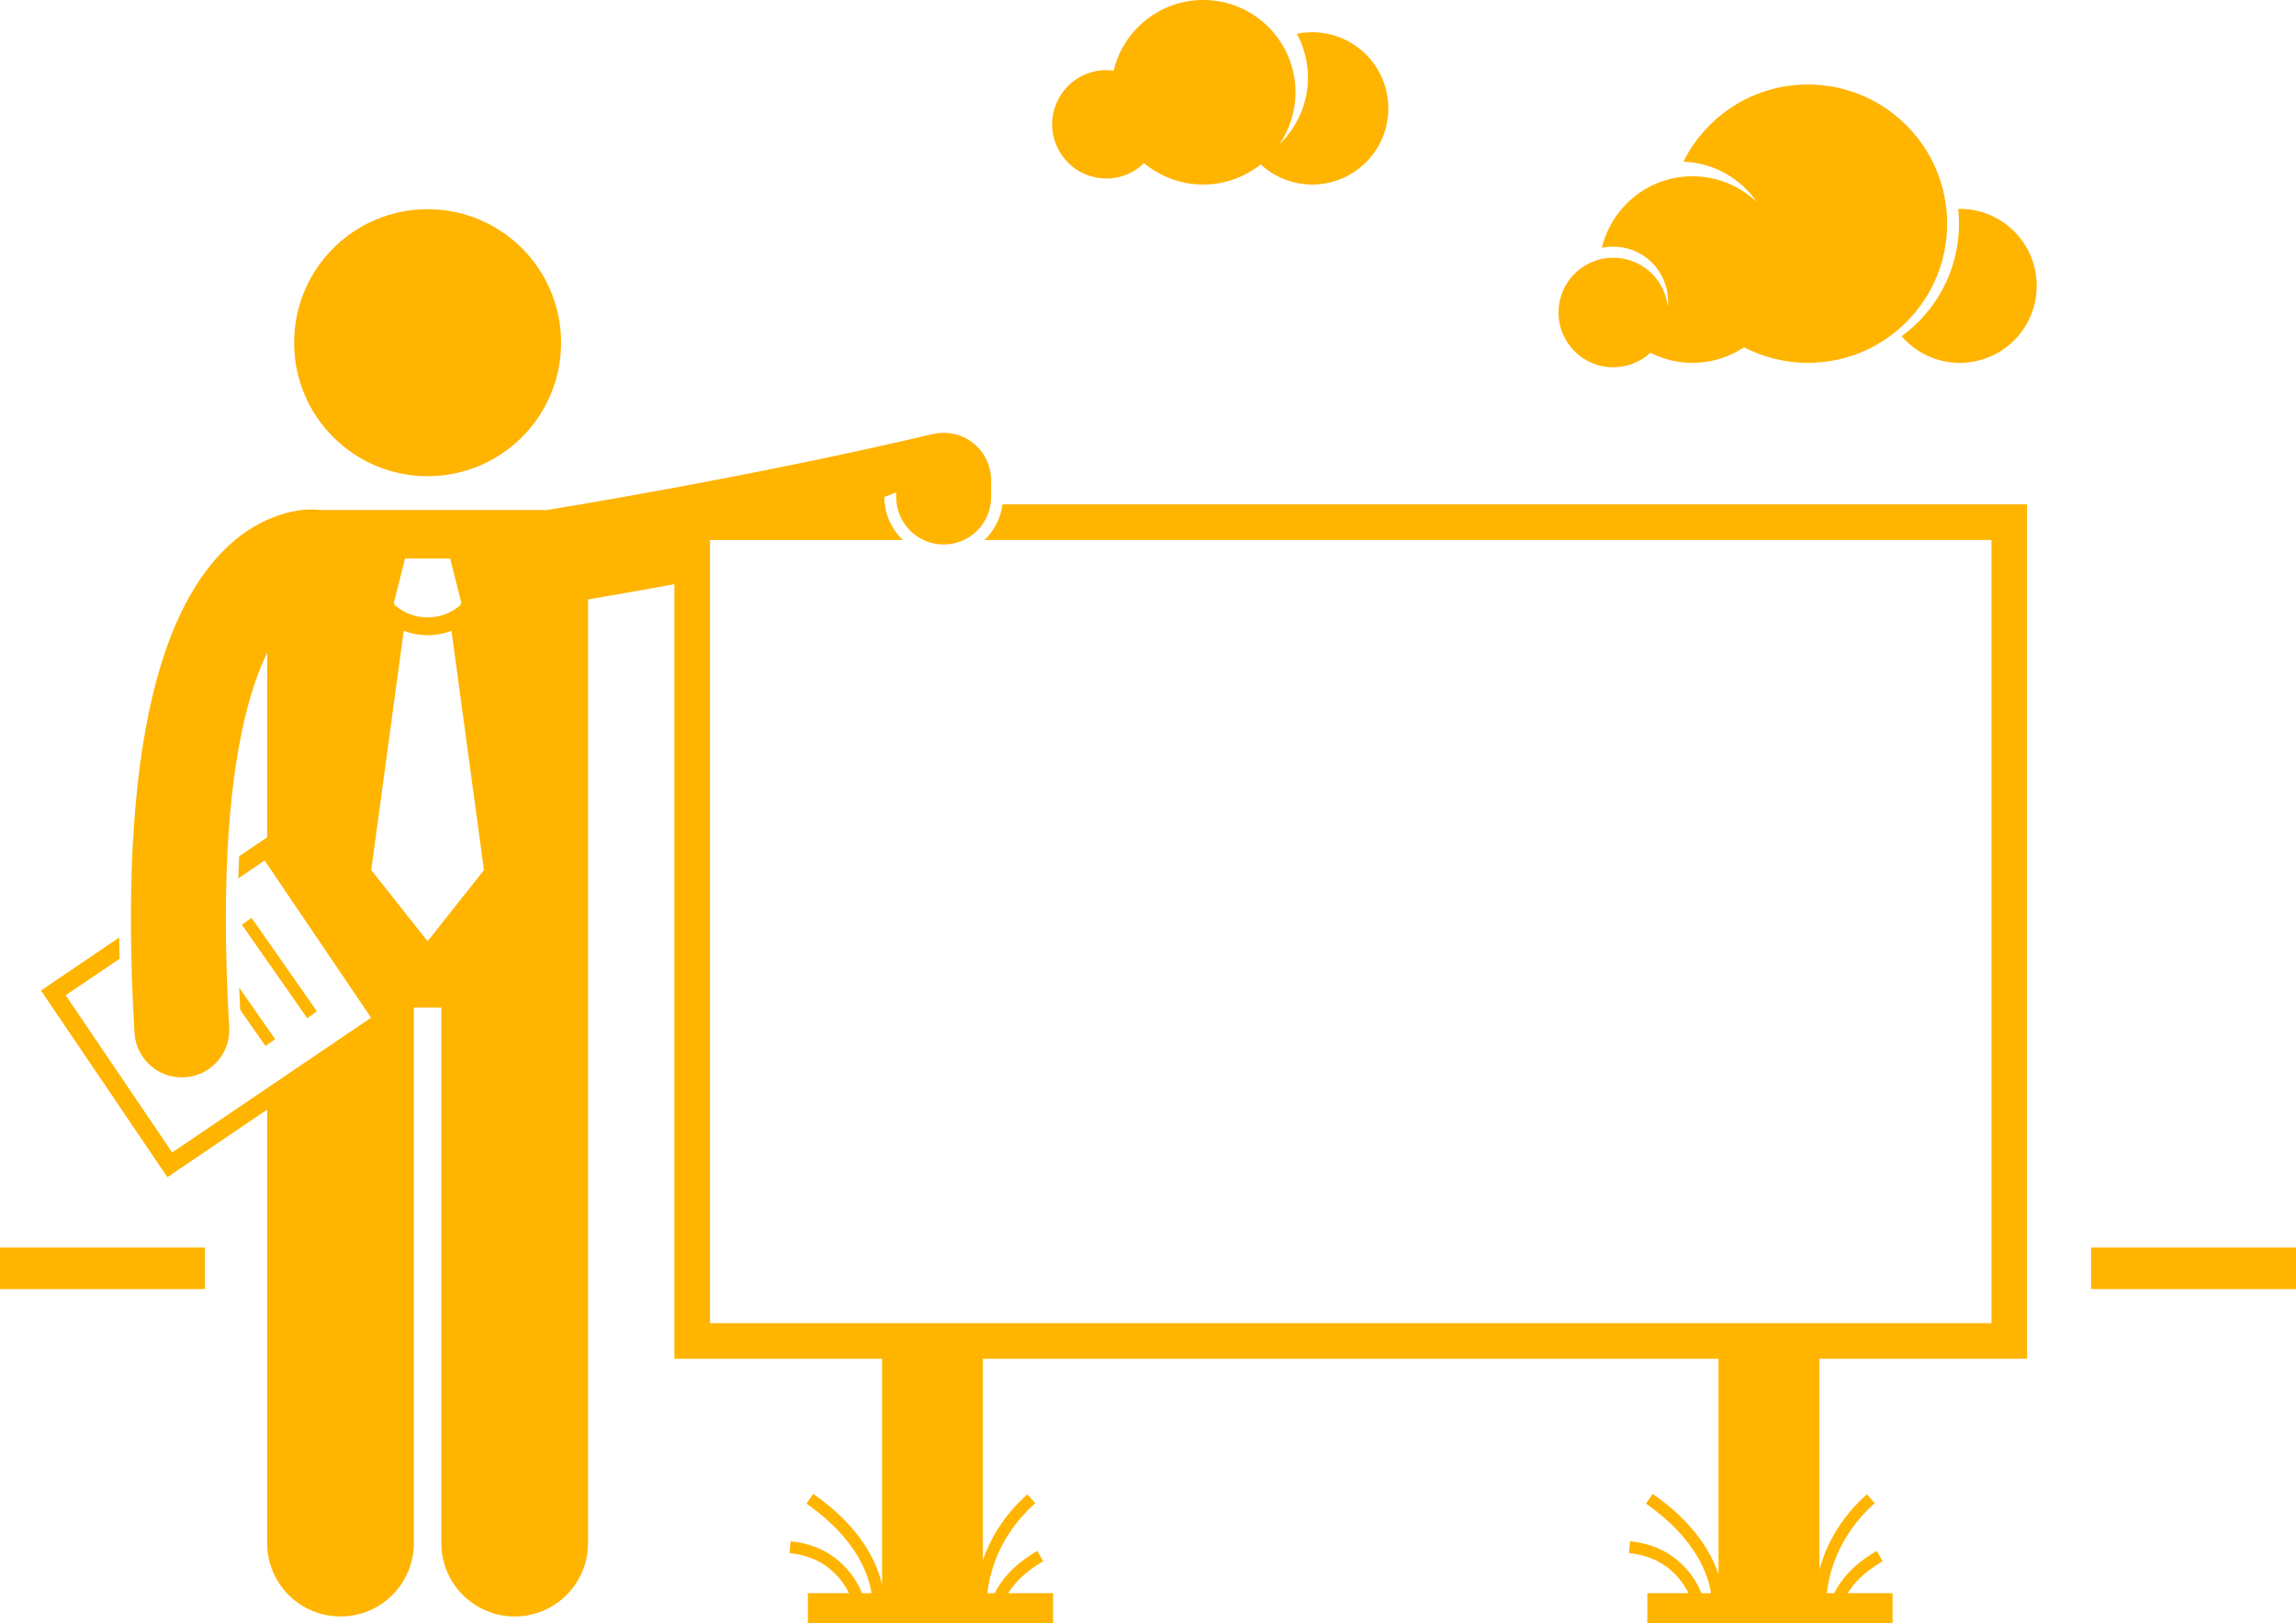 <?xml version="1.0" ?><svg id="Layer_1" style="enable-background:new 0 0 387.012 273.602;" version="1.1" viewBox="0 0 387.012 273.602" xml:space="preserve" xmlns="http://www.w3.org/2000/svg" xmlns:xlink="http://www.w3.org/1999/xlink"><g><path fill="#FFB400" d="M91.992,85.986c-0.197-0.015-0.396-0.03-0.598-0.03H54.043c-0.004-0.001-0.008-0.002-0.012-0.002v-0.002   c-0.301-0.037-0.78-0.08-1.414-0.08c-2.842-0.078-9.386,1.105-15.198,7.188c-5.093,5.273-9.518,13.595-12.306,26.893   c-0.405,1.937-0.777,3.976-1.11,6.13c-0.001,0.003-0.001,0.006-0.001,0.009c-1.221,7.916-1.934,17.387-1.934,28.804   c0,5.855,0.188,12.224,0.594,19.159c0.25,4.25,3.775,7.531,7.98,7.531c0.158,0,0.316-0.004,0.475-0.014   c4.41-0.258,7.775-4.045,7.517-8.455c-0.391-6.651-0.568-12.709-0.566-18.222c-0.002-10.741,0.674-19.412,1.743-26.347   c0.001-0.008,0.003-0.017,0.005-0.025c0.314-2.043,0.664-3.919,1.039-5.664c1.217-5.677,2.703-9.834,4.176-12.85v31.111   l-4.723,3.199c-0.059,1.217-0.104,2.459-0.141,3.719l4.441-3.008l17.943,26.494l-33.531,22.711l-17.945-26.494l9.08-6.15   c-0.027-1.207-0.049-2.402-0.061-3.582l-13.188,8.931l21.31,31.463l16.813-11.388v73.06c0,6.83,5.537,12.363,12.363,12.363   c6.828,0,12.365-5.533,12.365-12.363v-90.271h4.635v90.271c0,6.83,5.537,12.363,12.363,12.363c6.828,0,12.365-5.533,12.365-12.363   V101.023c3.374-0.569,8.424-1.441,14.559-2.561v130.548h35v38.101c-0.784-3.492-3.356-9.625-11.599-15.332l-1.14,1.645   c8.74,6.087,10.57,12.39,10.961,15.095h-1.6c-0.678-1.74-3.697-7.954-12.033-8.747l-0.186,1.993c4.219,0.396,6.78,2.343,8.37,4.21   c0.79,0.934,1.323,1.85,1.651,2.523c0.004,0.008,0.006,0.013,0.01,0.02h-6.938v5.083h41.332v-5.083h-7.554   c0.895-1.481,2.605-3.49,5.886-5.385l-0.995-1.731c-4.325,2.477-6.29,5.29-7.162,7.116h-1.247c0.336-3.125,1.802-9.607,8.07-15.171   l-1.328-1.494c-4.124,3.668-6.324,7.703-7.5,11.079v-33.922h124v36.326c-1.205-3.582-4.115-8.723-11.1-13.558l-1.14,1.645   c8.74,6.087,10.571,12.39,10.964,15.095h-1.601c-0.679-1.74-3.698-7.954-12.035-8.747l-0.183,1.993   c4.217,0.396,6.779,2.343,8.369,4.21c0.79,0.934,1.32,1.85,1.652,2.523c0.004,0.008,0.006,0.013,0.01,0.02h-6.939v5.083h41.332   v-5.083h-7.554c0.895-1.481,2.605-3.49,5.886-5.385l-0.995-1.731c-4.325,2.477-6.29,5.29-7.162,7.116h-1.247   c0.336-3.125,1.802-9.607,8.07-15.171l-1.328-1.494c-4.799,4.268-6.995,9.032-8,12.676v-35.519h35v-144H168.979   c-0.293,2.35-1.403,4.445-3.039,5.999h169.742v132.001h-216V91.01h32.505c-1.919-1.823-3.122-4.392-3.122-7.241   c0,0,0.769-0.321,2-0.793v0.794c0,4.418,3.582,8,8,8c4.416,0,7.998-3.582,7.998-8v-2.834c0-0.632-0.082-1.243-0.22-1.833   c0.003,0.001,0.005,0.001,0.009,0.001c-0.002-0.002-0.002-0.005-0.002-0.007c-0.021-0.088-0.051-0.171-0.074-0.258   c-0.037-0.135-0.074-0.271-0.117-0.404c-0.043-0.128-0.091-0.252-0.139-0.377c-0.045-0.117-0.09-0.233-0.141-0.347   c-0.061-0.138-0.127-0.273-0.195-0.406c-0.047-0.093-0.094-0.186-0.146-0.276c-0.081-0.145-0.167-0.284-0.257-0.422   c-0.049-0.076-0.096-0.151-0.147-0.225c-0.098-0.141-0.2-0.276-0.306-0.409c-0.055-0.068-0.107-0.136-0.164-0.203   c-0.107-0.127-0.221-0.249-0.336-0.369c-0.064-0.068-0.13-0.136-0.197-0.201c-0.111-0.107-0.226-0.21-0.342-0.311   c-0.082-0.071-0.166-0.141-0.25-0.209c-0.109-0.086-0.22-0.168-0.332-0.248c-0.102-0.073-0.203-0.144-0.309-0.211   c-0.104-0.067-0.209-0.13-0.316-0.192c-0.119-0.069-0.239-0.137-0.362-0.2c-0.102-0.053-0.205-0.101-0.31-0.149   c-0.13-0.06-0.261-0.118-0.395-0.171c-0.108-0.044-0.218-0.082-0.328-0.12c-0.131-0.046-0.263-0.09-0.396-0.129   c-0.125-0.036-0.25-0.066-0.376-0.097c-0.122-0.029-0.245-0.058-0.37-0.082c-0.145-0.027-0.293-0.048-0.439-0.067   c-0.11-0.015-0.221-0.03-0.332-0.04c-0.16-0.014-0.322-0.02-0.485-0.024c-0.075-0.002-0.148-0.011-0.224-0.011   c-0.033,0-0.066,0.004-0.1,0.005c-0.146,0.002-0.295,0.012-0.443,0.022c-0.131,0.009-0.262,0.017-0.391,0.032   c-0.111,0.013-0.221,0.033-0.33,0.05c-0.167,0.026-0.332,0.054-0.496,0.091c-0.025,0.006-0.053,0.008-0.079,0.015   c-15.678,3.703-32.03,6.922-44.435,9.208c-6.203,1.142-11.421,2.053-15.082,2.675C94.178,85.636,92.141,85.963,91.992,85.986z    M68.275,94.14h3.801h3.799l1.9,7.5l-0.289,0.456c-1.565,1.306-3.483,1.96-5.412,1.962c-1.928-0.002-3.842-0.655-5.407-1.958   l-0.292-0.46L68.275,94.14z M72.076,158.64l-9.5-12l5.473-40.321c1.297,0.486,2.661,0.74,4.025,0.739h0.002c0,0,0.004,0,0.006,0   c1.363,0,2.727-0.254,4.021-0.74l5.473,40.322L72.076,158.64z"/><rect fill="#FFB400" height="7" width="34.529" x="352.482" y="210.263"/><rect fill="#FFB400" height="7" width="34.529" y="210.263"/><circle fill="#FFB400" cx="72.078" cy="57.758" r="22.5"/><rect fill="#FFB400" height="19.21" transform="matrix(0.82 -0.573 0.573 0.82 -84.949 56.383)" width="2.001" x="46.063" y="153.487"/><path fill="#FFB400" d="M46.383,175.146l-6.068-8.689c0.049,1.233,0.105,2.478,0.17,3.737l4.258,6.097L46.383,175.146z"/><path fill="#FFB400" d="M221.182,5.432c-0.885,0-1.748,0.09-2.584,0.26c1.191,2.199,1.867,4.716,1.867,7.392c0,4.41-1.843,8.382-4.791,11.212   c1.697-2.492,2.691-5.501,2.691-8.744c0-8.59-6.963-15.553-15.553-15.553c-4.182,0-7.97,1.659-10.766,4.344   c-2.105,2.023-3.635,4.631-4.34,7.564c-0.4-0.054-0.806-0.091-1.221-0.091c-5.045,0-9.133,4.091-9.133,9.136   c0,5.045,4.088,9.134,9.133,9.134c2.479,0,4.723-0.99,6.368-2.592c2.698,2.252,6.169,3.61,9.958,3.61   c3.667,0,7.031-1.276,9.689-3.399c2.287,2.103,5.328,3.399,8.68,3.399c7.09,0,12.838-5.747,12.838-12.837   S228.271,5.432,221.182,5.432z"/><path fill="#FFB400" d="M320.535,56.671c2.379,2.743,5.881,4.485,9.797,4.485c7.168,0,12.977-5.811,12.977-12.978   c0-7.167-5.809-12.978-12.977-12.978c-0.088,0-0.171,0.011-0.258,0.013c0.086,0.816,0.133,1.643,0.133,2.482   C330.207,45.498,326.395,52.406,320.535,56.671z"/><path fill="#FFB400" d="M271.935,61.904c2.416,0,4.608-0.935,6.254-2.454c2.134,1.083,4.54,1.706,7.096,1.706c3.215,0,6.199-0.969,8.689-2.623   c3.228,1.672,6.889,2.623,10.775,2.623c0.334,0,0.666-0.011,0.998-0.025c12.493-0.523,22.463-10.813,22.463-23.435   c0-12.62-9.97-22.909-22.463-23.433c-0.332-0.014-0.664-0.025-0.998-0.025c-9.199,0-17.157,5.298-21.002,13.007   c5.162,0.19,9.69,2.851,12.417,6.854c-2.825-2.712-6.653-4.388-10.88-4.388c-7.418,0-13.621,5.146-15.274,12.06   c0.621-0.132,1.265-0.204,1.925-0.204c5.1,0,9.234,4.134,9.234,9.232c0,0.316-0.017,0.628-0.048,0.936   c-0.469-4.66-4.402-8.296-9.186-8.296c-4.783,0-8.717,3.637-9.186,8.296c-0.031,0.308-0.048,0.62-0.048,0.936   C262.701,57.771,266.836,61.904,271.935,61.904z"/></g></svg>